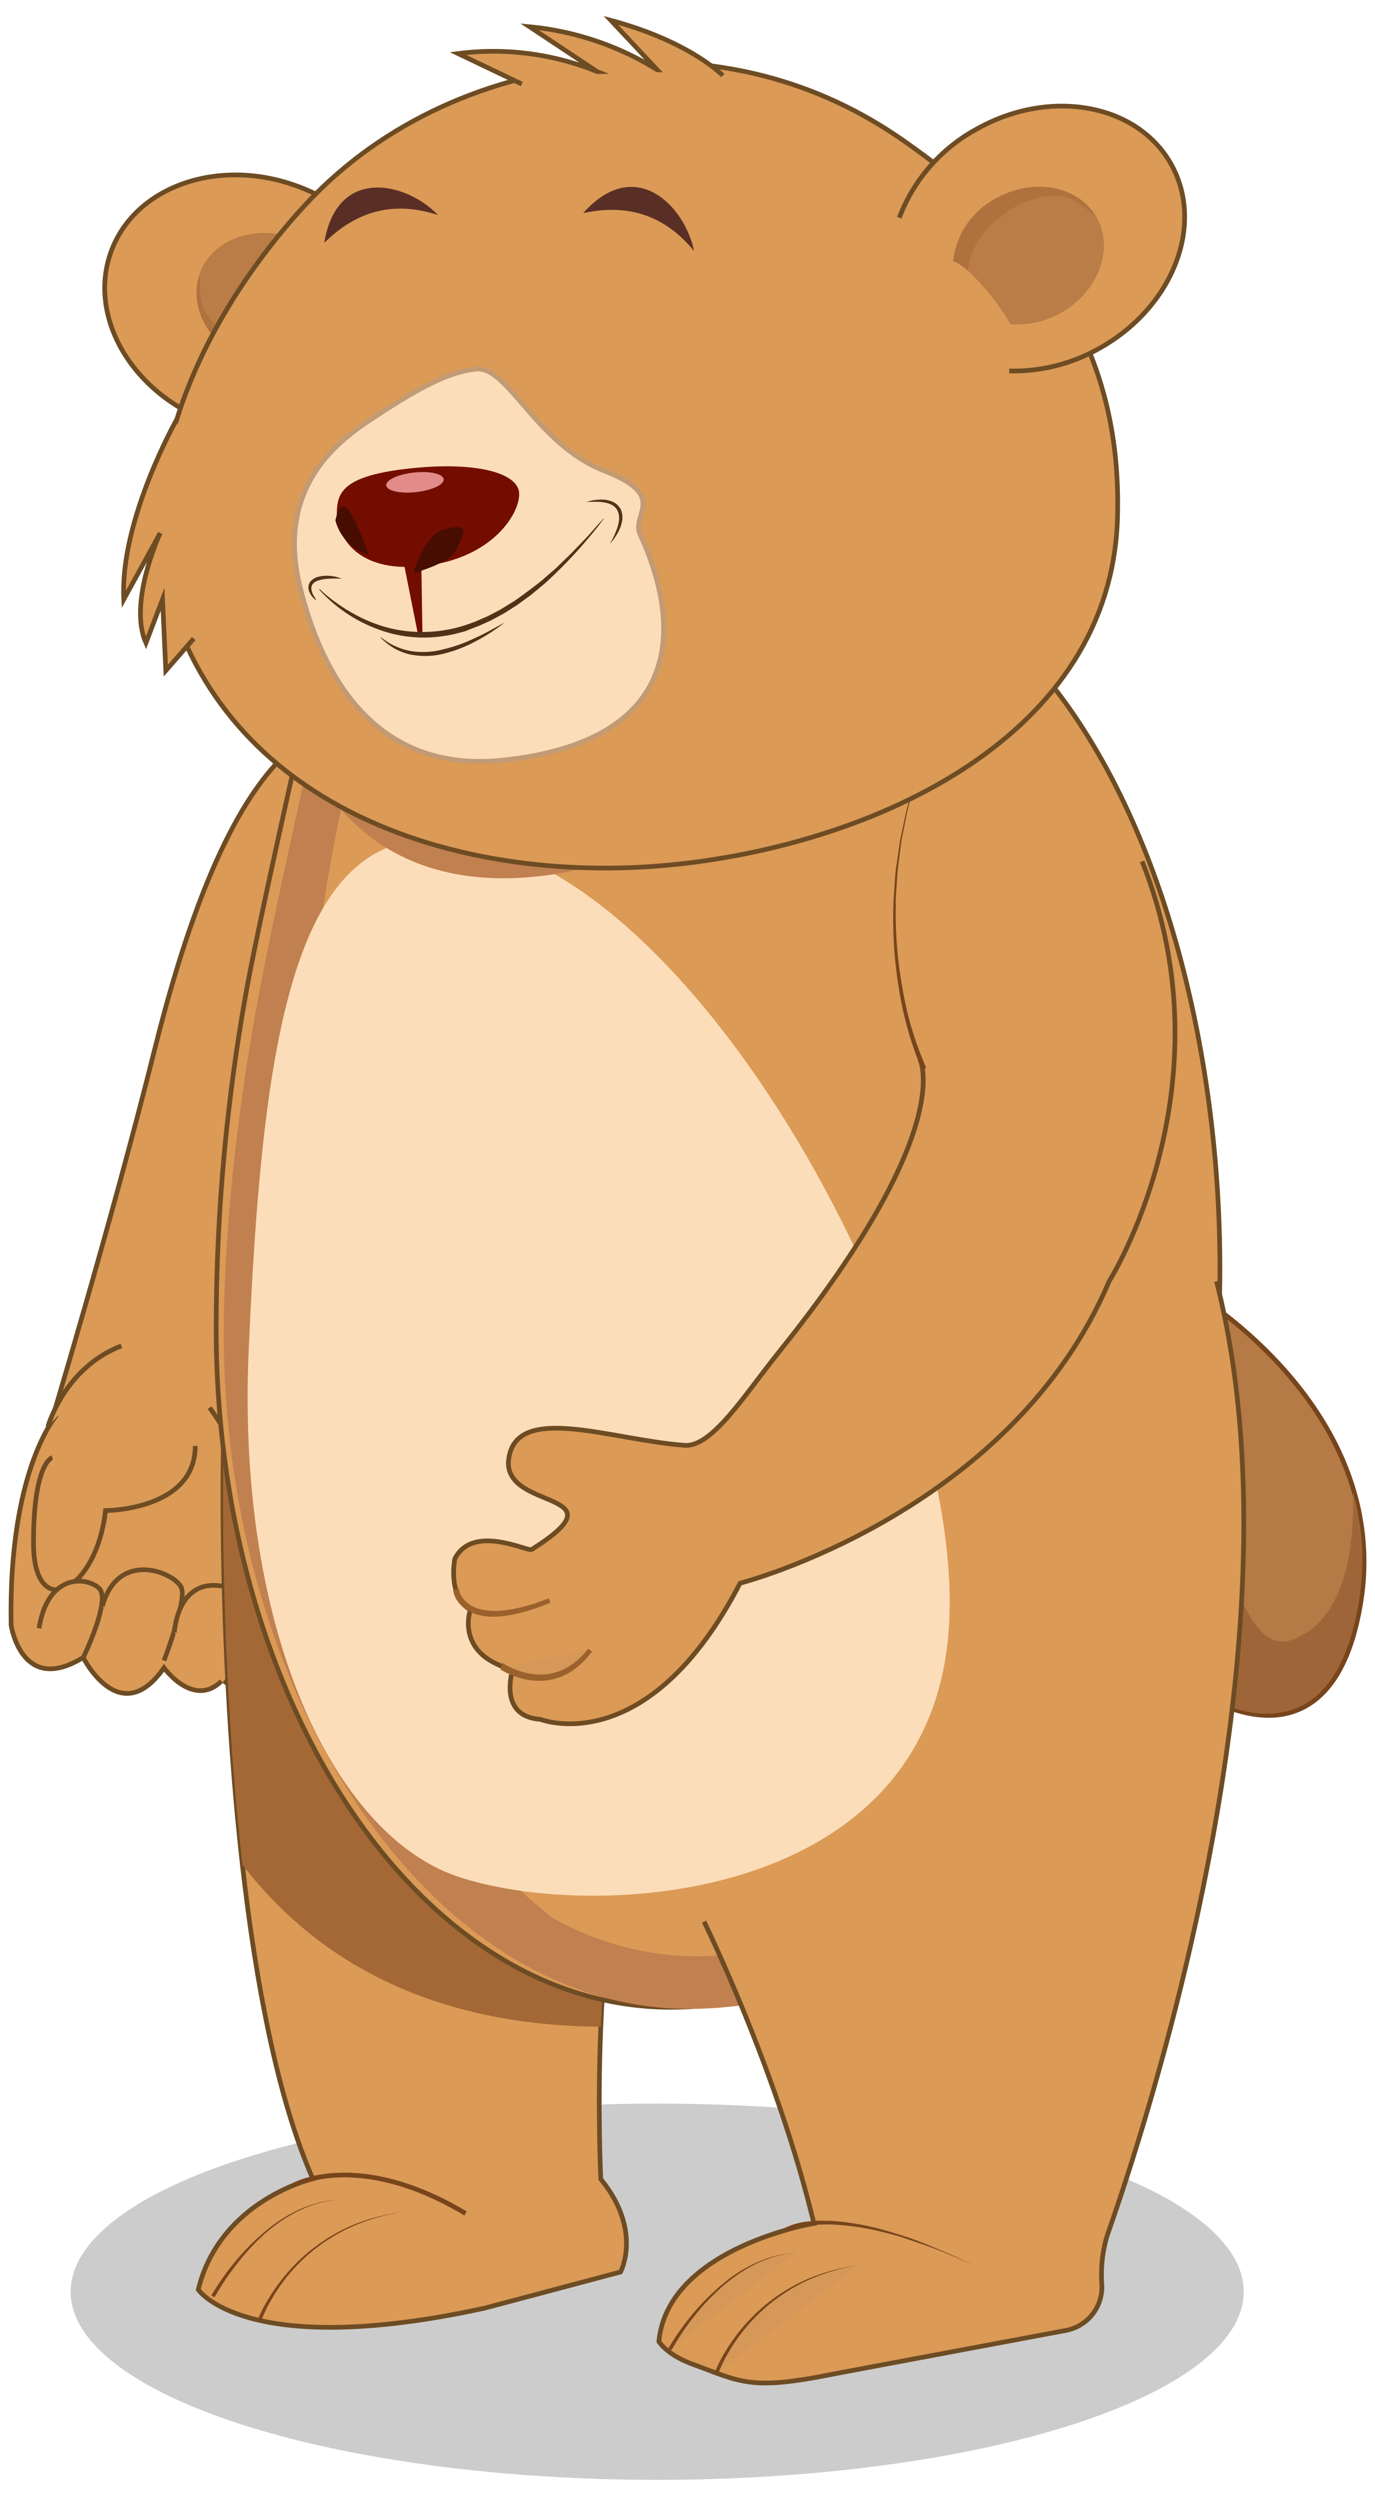 <svg id="Layer_1" data-name="Layer 1" xmlns="http://www.w3.org/2000/svg" width="220" height="400" viewBox="0 0 220 400">
  <defs>
    <style>
      .cls-1 {
        opacity: 0.2;
      }

      .cls-2 {
        fill: #db9a56;
        stroke: #6d4c24;
      }

      .cls-10, .cls-14, .cls-2, .cls-3, .cls-9 {
        stroke-miterlimit: 10;
        stroke-width: 0.75px;
      }

      .cls-3 {
        fill: #b57a45;
      }

      .cls-3, .cls-9 {
        stroke: #77451c;
      }

      .cls-4 {
        fill: #9e6638;
      }

      .cls-5 {
        fill: #a36836;
      }

      .cls-6 {
        fill: #77451c;
      }

      .cls-7 {
        fill: #c1804f;
      }

      .cls-14, .cls-8 {
        fill: #fcddb9;
      }

      .cls-9 {
        fill: none;
      }

      .cls-10, .cls-19 {
        fill: #d59858;
      }

      .cls-10 {
        stroke: #9b612d;
      }

      .cls-11 {
        fill: #592e25;
      }

      .cls-12 {
        fill: #af713e;
      }

      .cls-13 {
        fill: #ba7d47;
      }

      .cls-14 {
        stroke: #c19b76;
      }

      .cls-15 {
        fill: #730d00;
      }

      .cls-16 {
        fill: #e28c8a;
      }

      .cls-17 {
        fill: #513117;
      }

      .cls-18 {
        fill: #460d00;
      }
    </style>
  </defs>
  <g>
    <ellipse class="cls-1" cx="105.15" cy="366.64" rx="93.85" ry="30.1"/>
    <g>
      <g>
        <g>
          <path class="cls-2" d="M60.12,111.8c-4.23,6.71-20.46-3.53-35.29,55.76-7.17,28.7-17.29,62.12-17.29,62.12s18.35,20.46,23.29,9.17,21.53-40.58,40.94-60S60.12,111.8,60.12,111.8Z"/>
          <path class="cls-2" d="M9.07,226.38S1.31,235.09,1.78,260c0,0,1.64,11.29,11.53,5.17,0,0,5.88,11.76,12.93,1.65,0,0,5.89,8.23,10.83,0S44.36,240,33.54,225.2"/>
          <path class="cls-2" d="M8.36,233.2s-3,.71-3,13.65,10.11,7.76,11.52-5.18c0,0,14.36,0,14.36-10.35"/>
          <path class="cls-2" d="M13.31,265.2s4.47-9.17,2.58-11.06-8.23-2.58-9.64,6.36"/>
          <path class="cls-2" d="M26.24,265.67s3.53-9.17,2.83-11.53S19,247.56,16.36,257"/>
          <path class="cls-2" d="M27.89,261.2s.47-9.88,9.18-7.06-1.18,15.3-1.18,15.3"/>
        </g>
        <path class="cls-3" d="M217.71,256.45c-5.65,34.82-37.11,11.17-42.85-4.85-6.5-18.11-11.65-40,7.51-49,.57-.27,4.22,1.26,9,4.39,8.69,5.72,21.12,16.77,25.38,32A40.1,40.1,0,0,1,217.71,256.45Z"/>
        <path class="cls-4" d="M217.43,256.17c-5.65,34.82-37.11,11.17-42.85-4.85-6.5-18.11-11.65-40,7.51-49,.57-.27,4.22,1.26,9,4.39,0,0,2.18,60.24,15.5,55.67,8.94-3.07,10.15-15.56,9.88-23.7A40.1,40.1,0,0,1,217.43,256.17Z"/>
        <path class="cls-2" d="M96.13,324.24c-.56,13.43,0,24.38,0,24.38,6.72,8.24,3.16,14.86,3.16,14.86l-21.73,5.78c-38.29,8.36-45.84-2.95-45.84-2.95,3.49-14.33,18.33-17.74,18.33-17.74-5.61-12.76-9.12-31.22-11.27-50.24-4.31-38.19-3.12-78.63-2.35-79.79,18.87-28.3,77.05,46.06,67.19,65C98.57,293.26,96.73,310.11,96.13,324.24Z"/>
        <path class="cls-5" d="M103.63,283.54c-5.06,9.72-6.9,26.57-7.5,40.7-28.65-.19-46.38-11.7-57.34-25.91-4.31-38.19-3.12-78.63-2.35-79.79C55.31,190.24,113.49,264.6,103.63,283.54Z"/>
        <g>
          <path class="cls-6" d="M33.81,367.25a40.46,40.46,0,0,1,3.82-5.43,37,37,0,0,1,4.65-4.71,27,27,0,0,1,2.67-2,23.29,23.29,0,0,1,2.89-1.6,20.65,20.65,0,0,1,3.12-1.1,17.12,17.12,0,0,1,3.26-.49,17.86,17.86,0,0,0-3.24.56,18.73,18.73,0,0,0-3.08,1.16,24.32,24.32,0,0,0-2.84,1.64,29.55,29.55,0,0,0-2.6,2A37.62,37.62,0,0,0,38,362.08a40.9,40.9,0,0,0-3.65,5.43Z"/>
          <path class="cls-6" d="M41.25,371.09A23.86,23.86,0,0,1,43,367.7a28.86,28.86,0,0,1,2.15-3.09,28.15,28.15,0,0,1,5.38-5.23A28.28,28.28,0,0,1,57,355.75a31.94,31.94,0,0,1,7.24-1.84,31.84,31.84,0,0,0-7.18,2,28.21,28.21,0,0,0-6.43,3.72,27.52,27.52,0,0,0-5.22,5.27A29,29,0,0,0,43.37,368a22.93,22.93,0,0,0-1.59,3.32Z"/>
        </g>
        <path class="cls-2" d="M194.23,221.89A135.33,135.33,0,0,1,184.28,261c-15.67,36.82-46.3,60.13-77,60.13-40.54,0-72.69-49.55-72.69-108.51a304.34,304.34,0,0,1,5.07-55.39c2.19-11.46,6.31-29.57,9.23-42.93.69-3.17-1.32-4.62-.6-7.28C60.1,63,76.67,77.82,99.65,77.82c16,0,41.31.32,66.1,28.67C189.44,133.59,198.31,182.56,194.23,221.89Z"/>
        <path class="cls-7" d="M186.23,261.75c-15.74,37-45.19,59.64-76.07,59.64-40.73,0-74.36-49-74.36-108.19,0-15,2-35.42,5.9-55.59,2.2-11.5,6.73-31.75,9.66-45.16,3,2.07,1.82,8.59,4.22,12.47,0,0-32.32,131,32.74,181.83,0,0,27.52,17.71,54.39-6.59s36.85-74.88,38.37-75C181.86,225,184.23,243.23,186.23,261.75Z"/>
        <path class="cls-2" d="M112.65,307.44s11.71,23.82,17.57,48.27c0,0-23.39,3.91-24.8,18.9,0,0,1.24,2.09,5.31,3.59,7.86,2.89,9.32,4.24,22.11,1.71,1.44-.29,24.7-4.64,37.66-7.07a7.07,7.07,0,0,0,5.78-7.53,21.75,21.75,0,0,1,.79-7.38c.52-2,33.55-90.3,17.57-152.93"/>
        <path class="cls-8" d="M151.89,259.2c-2,45.59-57.36,48.35-78.85,40.95C53.77,293.51,37.79,261.58,39.79,216s6.31-78.7,26.49-81.55C105.69,128.88,153.89,213.61,151.89,259.2Z"/>
        <path class="cls-6" d="M125.47,356.49a10.84,10.84,0,0,1,3.92-1.1c.66-.05,1.32-.12,2-.11s1.33,0,2,.05a41.62,41.62,0,0,1,7.76,1.36c1.26.34,2.51.75,3.76,1.14s2.47.87,3.68,1.37,2.43,1,3.62,1.53l3.55,1.67-3.59-1.58c-1.2-.52-2.43-1-3.64-1.44s-2.47-.85-3.71-1.28-2.5-.74-3.77-1.05a40.25,40.25,0,0,0-7.69-1.15,18,18,0,0,0-1.94,0c-.65,0-1.28.09-1.92.15a10.38,10.38,0,0,0-3.58,1.07Z"/>
        <path class="cls-9" d="M47,349.6s10.19-5.83,27.49,4.52"/>
        <path class="cls-7" d="M149,57.7c10.3,19.56.4,55-32.49,72.28S60.21,142.2,49.9,122.64,46.27,76.48,79.16,59.15,138.66,38.14,149,57.7Z"/>
        <g>
          <g>
            <path class="cls-2" d="M182.74,137.8c14.38,36.14-5.26,67.15-5.26,67.15-15.79,37.26-59.07,48.34-59.07,48.34-14.81,28.6-31.94,21.78-31.94,21.78-6.79-.43-4.49-7.74-4.49-7.74s3.61,1.78-2.58-1.15-4.14-8.64-4.14-8.64c-3.72-2.2-2.49-8.16-2.49-8.16,2.93-5.69,11.67-1.08,12.31-1.49,15.22-9.63-4.92-6-3.68-14.54,1.29-8.93,16.33-3,28.12-2.12,4.4.34,9.55-8,15.09-14.9,28.91-36,22.51-47,22.51-47"/>
            <g>
              <path class="cls-10" d="M73.12,254.59a3.34,3.34,0,0,0,.5,1.12l.17.25.19.22.18.21.21.19a5.5,5.5,0,0,0,1.79,1.06,10,10,0,0,0,3.91.42,16.18,16.18,0,0,0,2-.26c.66-.14,1.31-.25,2-.45l1-.28.49-.14.48-.18,1.91-.69-1.91.73-.48.18-.48.15-1,.3a18.53,18.53,0,0,1-1.95.49,16.59,16.59,0,0,1-2,.3,10,10,0,0,1-4-.35,5.5,5.5,0,0,1-1.85-1.06,1.24,1.24,0,0,1-.21-.19l-.2-.22c-.07-.08-.14-.15-.2-.23l-.18-.26a3.67,3.67,0,0,1-.56-1.23Z"/>
              <g>
                <path class="cls-10" d="M80.55,266.73c.28.13,7.91,5.07,13.86-2.73"/>
                <path class="cls-10" d="M80.59,266.59A12.25,12.25,0,0,0,84.12,268a9.82,9.82,0,0,0,3.66.19,9.11,9.11,0,0,0,3.55-1.33A12.44,12.44,0,0,0,94.41,264,12.53,12.53,0,0,1,91.35,267a9.12,9.12,0,0,1-3.55,1.41,10.07,10.07,0,0,1-3.71-.11,12.51,12.51,0,0,1-3.57-1.38Z"/>
              </g>
            </g>
          </g>
          <path class="cls-6" d="M147.52,171.18a54.76,54.76,0,0,1-3.69-13,67.76,67.76,0,0,1-.88-13.42c0-1.12.14-2.24.2-3.36s.15-2.24.34-3.35l.48-3.33c.2-1.1.46-2.19.68-3.29.4-2.2,1.14-4.33,1.73-6.49.28-1.08.75-2.11,1.11-3.17l1.17-3.14-1.12,3.16c-.35,1.06-.81,2.09-1.07,3.18-.56,2.16-1.26,4.29-1.63,6.5-.21,1.1-.46,2.19-.64,3.29l-.43,3.33c-.17,1.1-.22,2.22-.29,3.33s-.19,2.23-.15,3.35a66.83,66.83,0,0,0,1.06,13.32,53.79,53.79,0,0,0,3.8,12.74Z"/>
        </g>
        <g>
          <g>
            <path class="cls-11" d="M65.18,32.07c-10-7.3-16.12,2.19-16.05,9.7C52.68,34.88,58.18,32.09,65.18,32.07Z"/>
            <g>
              <path class="cls-2" d="M59.67,38.36a27.85,27.85,0,0,0-12-8.54c-12.61-4.7-26-.07-29.86,10.34S21,62.83,33.6,67.53a26.88,26.88,0,0,0,19,.2"/>
              <g>
                <path class="cls-12" d="M53.85,43.1a13.86,13.86,0,0,0-6.5-4.89C40.9,35.8,34,38.27,32,43.71s1.56,11.81,8,14.22a13,13,0,0,0,12.2-1.34C51.14,54.39,52.56,46.45,53.85,43.1Z"/>
                <path class="cls-13" d="M51.83,53.84A10.55,10.55,0,0,1,47,55.69c-5.75.89-13.9-2.44-14.85-7.65A22.43,22.43,0,0,1,32,43.83l0-.12c2-5.44,8.91-7.91,15.36-5.5a13.86,13.86,0,0,1,6.5,4.89A38.2,38.2,0,0,0,51.83,53.84Z"/>
              </g>
            </g>
            <g>
              <path class="cls-2" d="M48.74,32.88C59.92,20.74,76,12.51,95.4,10.42s35.78,2.67,49.27,12.15c19.29,13.57,35,30.66,34.13,60.26-1,34.91-38.57,52-70.3,55.42S39.84,131.5,28.11,99C19.91,76.31,32.75,50.23,48.74,32.88Z"/>
              <path class="cls-14" d="M76.17,59.05c5.1-.55,9.56,12,20.51,16.29,10.34,4,4.24,6.9,5.74,10.19,7.28,15.9,5.92,33.08-21.89,36.07-18.68,2-28.24-10.84-32.44-27.4S54.51,70.26,60,66.68C67.37,61.84,71.83,59.52,76.17,59.05Z"/>
              <path class="cls-15" d="M65.59,74.94c10.62-1.14,17.13.72,17.46,3.81S79,89.35,67.69,90.56s-13.9-5.51-13.8-8.68S55,76.08,65.59,74.94Z"/>
              <path class="cls-11" d="M93.31,34.09c8.25-9.27,16.22-1.29,17.74,6.06C106.13,34.18,100.16,32.62,93.31,34.09Z"/>
              <polygon class="cls-15" points="66.87 101.46 67.59 101.39 67.37 87.56 64.17 87.9 66.87 101.46"/>
              <path class="cls-16" d="M61.8,77.66c.1.87,2.23,1.35,4.76,1.07s4.52-1.19,4.43-2.06-2.22-1.34-4.76-1.07S61.71,76.8,61.8,77.66Z"/>
              <g>
                <path class="cls-2" d="M161.47,59.35a27.94,27.94,0,0,0,14.32-3.56c11.79-6.51,17-19.67,11.66-29.4s-19.25-12.35-31-5.84a27,27,0,0,0-12.56,14.28"/>
                <g>
                  <path class="cls-12" d="M161.68,51.84a13.93,13.93,0,0,0,7.95-1.75c6-3.32,8.66-10.15,5.86-15.23s-10-6.52-16-3.2a13,13,0,0,0-7,10.13C154.91,42.42,160,48.67,161.68,51.84Z"/>
                  <path class="cls-13" d="M154.87,43.3a10.69,10.69,0,0,1,1.73-4.84c3.08-5,10.92-8.95,15.49-6.27a22.84,22.84,0,0,1,3.34,2.56l.06.11c2.8,5.08.18,11.91-5.86,15.23a13.93,13.93,0,0,1-7.95,1.75A37.91,37.91,0,0,0,154.87,43.3Z"/>
                </g>
              </g>
              <path class="cls-17" d="M51.15,94.23q.6.6,1.26,1.14t1.32,1a25.7,25.7,0,0,0,2.84,1.81,23.27,23.27,0,0,0,6.19,2.41A22.37,22.37,0,0,0,75.7,99.57l.39-.14.38-.17.76-.33L78,98.6l.74-.38c.49-.26,1-.51,1.47-.79l1.42-.87c.23-.15.48-.28.71-.44l.68-.48,1.37-1,1.32-1c.44-.35.9-.67,1.31-1.06l1.28-1.11.63-.55c.21-.19.41-.39.61-.59l1.22-1.18.6-.59c.21-.2.39-.41.59-.61l1.18-1.22c.39-.41.8-.81,1.17-1.24l1.12-1.28,1.16-1.26.07,0a74.39,74.39,0,0,1-9.16,10.1c-.41.4-.87.74-1.3,1.11l-1.32,1.09-1.38,1-.69.5c-.23.17-.48.31-.72.47l-1.44.91c-.49.28-1,.54-1.5.81-.25.14-.5.28-.76.4l-.78.35-.78.35-.39.17-.4.14L74.4,101l-1.65.43a24.42,24.42,0,0,1-3.38.51,21,21,0,0,1-6.79-.6,23.73,23.73,0,0,1-11.5-7Z"/>
              <path class="cls-17" d="M93.82,80.3a8.1,8.1,0,0,1,2.84-.36,4.14,4.14,0,0,1,1.5.4,2.68,2.68,0,0,1,1.19,1.21,3.24,3.24,0,0,1,.21,1.63,5.28,5.28,0,0,1-.41,1.45A8.66,8.66,0,0,1,97.58,87l0,0a14.82,14.82,0,0,0,1.18-2.52c.07-.21.12-.44.18-.66a5.35,5.35,0,0,0,.11-.68,2.76,2.76,0,0,0-.2-1.34,2.08,2.08,0,0,0-.91-1,4,4,0,0,0-1.3-.42,8,8,0,0,0-1.38-.1l-.7,0a5.31,5.31,0,0,1-.7,0Z"/>
              <path class="cls-17" d="M50.53,96a3,3,0,0,1-1.16-1.71,1.57,1.57,0,0,1,.31-1.27,2.48,2.48,0,0,1,1-.67,5.09,5.09,0,0,1,2.06-.22,6.16,6.16,0,0,1,1.94.45v0a17.57,17.57,0,0,0-1.92,0,6.28,6.28,0,0,0-1.88.31,2,2,0,0,0-.79.48,1.17,1.17,0,0,0-.27.86,2.62,2.62,0,0,0,.28.9c.07.14.15.28.23.42a3.33,3.33,0,0,1,.25.42Z"/>
              <path class="cls-11" d="M51.88,38.85c2-12.25,13-9.82,18.22-4.44C62.74,32,56.87,33.93,51.88,38.85Z"/>
            </g>
          </g>
          <path class="cls-17" d="M61,102a10.67,10.67,0,0,0,4.79,2.17,12.55,12.55,0,0,0,5.17-.3,23.66,23.66,0,0,0,5-1.78c.83-.36,1.63-.77,2.43-1.21s1.6-.87,2.4-1.32l0,0a29.61,29.61,0,0,1-4.61,3,22.21,22.21,0,0,1-5.11,2,12.18,12.18,0,0,1-5.47.14,9.38,9.38,0,0,1-2.56-1,11.15,11.15,0,0,1-2.17-1.7Z"/>
          <path class="cls-18" d="M66.33,91.15s1.72-5.54,4.49-6.38c4.27-1.3,3.44.52,2.68,2.14-.57,1.21-.47,2.65-7.19,4.76"/>
          <path class="cls-18" d="M53.67,83.28s.62-3.69,2.11-1.65S59,88.76,59,88.76A7.77,7.77,0,0,1,53.67,83.28Z"/>
          <path class="cls-2" d="M28.33,67S19.16,83.14,19.8,95.9l5.83-10.62s-5.17,11.07-2.28,17.59l2.66-7,.52,11.42L31,102.16"/>
          <path class="cls-2" d="M115.65,12.09S110.5,6.68,97.74,3.26l7.43,7.92a47.15,47.15,0,0,0-20.44-6.9l10.81,7.17A44.21,44.21,0,0,0,73.29,8.57l10.19,4.87"/>
        </g>
        <path class="cls-2" d="M7.66,228.26s2.59-9.41,11.76-12.94"/>
      </g>
      <g>
        <g>
          <path class="cls-19" d="M107.17,375.86s7.92-14.73,20.16-15.43"/>
          <path class="cls-6" d="M106.92,375.73a40.46,40.46,0,0,1,3.82-5.43,36.38,36.38,0,0,1,4.66-4.71,26.88,26.88,0,0,1,2.66-2A24.8,24.8,0,0,1,121,362a20.15,20.15,0,0,1,3.11-1.1,18.08,18.08,0,0,1,3.26-.49,17.86,17.86,0,0,0-3.24.56,20,20,0,0,0-3.07,1.16,23.65,23.65,0,0,0-2.85,1.64,31.44,31.44,0,0,0-2.59,2,36.25,36.25,0,0,0-4.51,4.76,39.15,39.15,0,0,0-3.65,5.44Z"/>
        </g>
        <g>
          <path class="cls-19" d="M114.63,379.66a28.44,28.44,0,0,1,22.75-17.26"/>
          <path class="cls-6" d="M114.36,379.57a22.31,22.31,0,0,1,1.71-3.38,28.47,28.47,0,0,1,2.14-3.1,29,29,0,0,1,5.38-5.23,28.34,28.34,0,0,1,6.55-3.63,31.78,31.78,0,0,1,7.24-1.83,31.76,31.76,0,0,0-7.19,2,27.88,27.88,0,0,0-6.43,3.73,27,27,0,0,0-2.78,2.46,28.28,28.28,0,0,0-2.44,2.8,27.45,27.45,0,0,0-2.05,3.08,23,23,0,0,0-1.6,3.32Z"/>
        </g>
      </g>
    </g>
  </g>
</svg>
